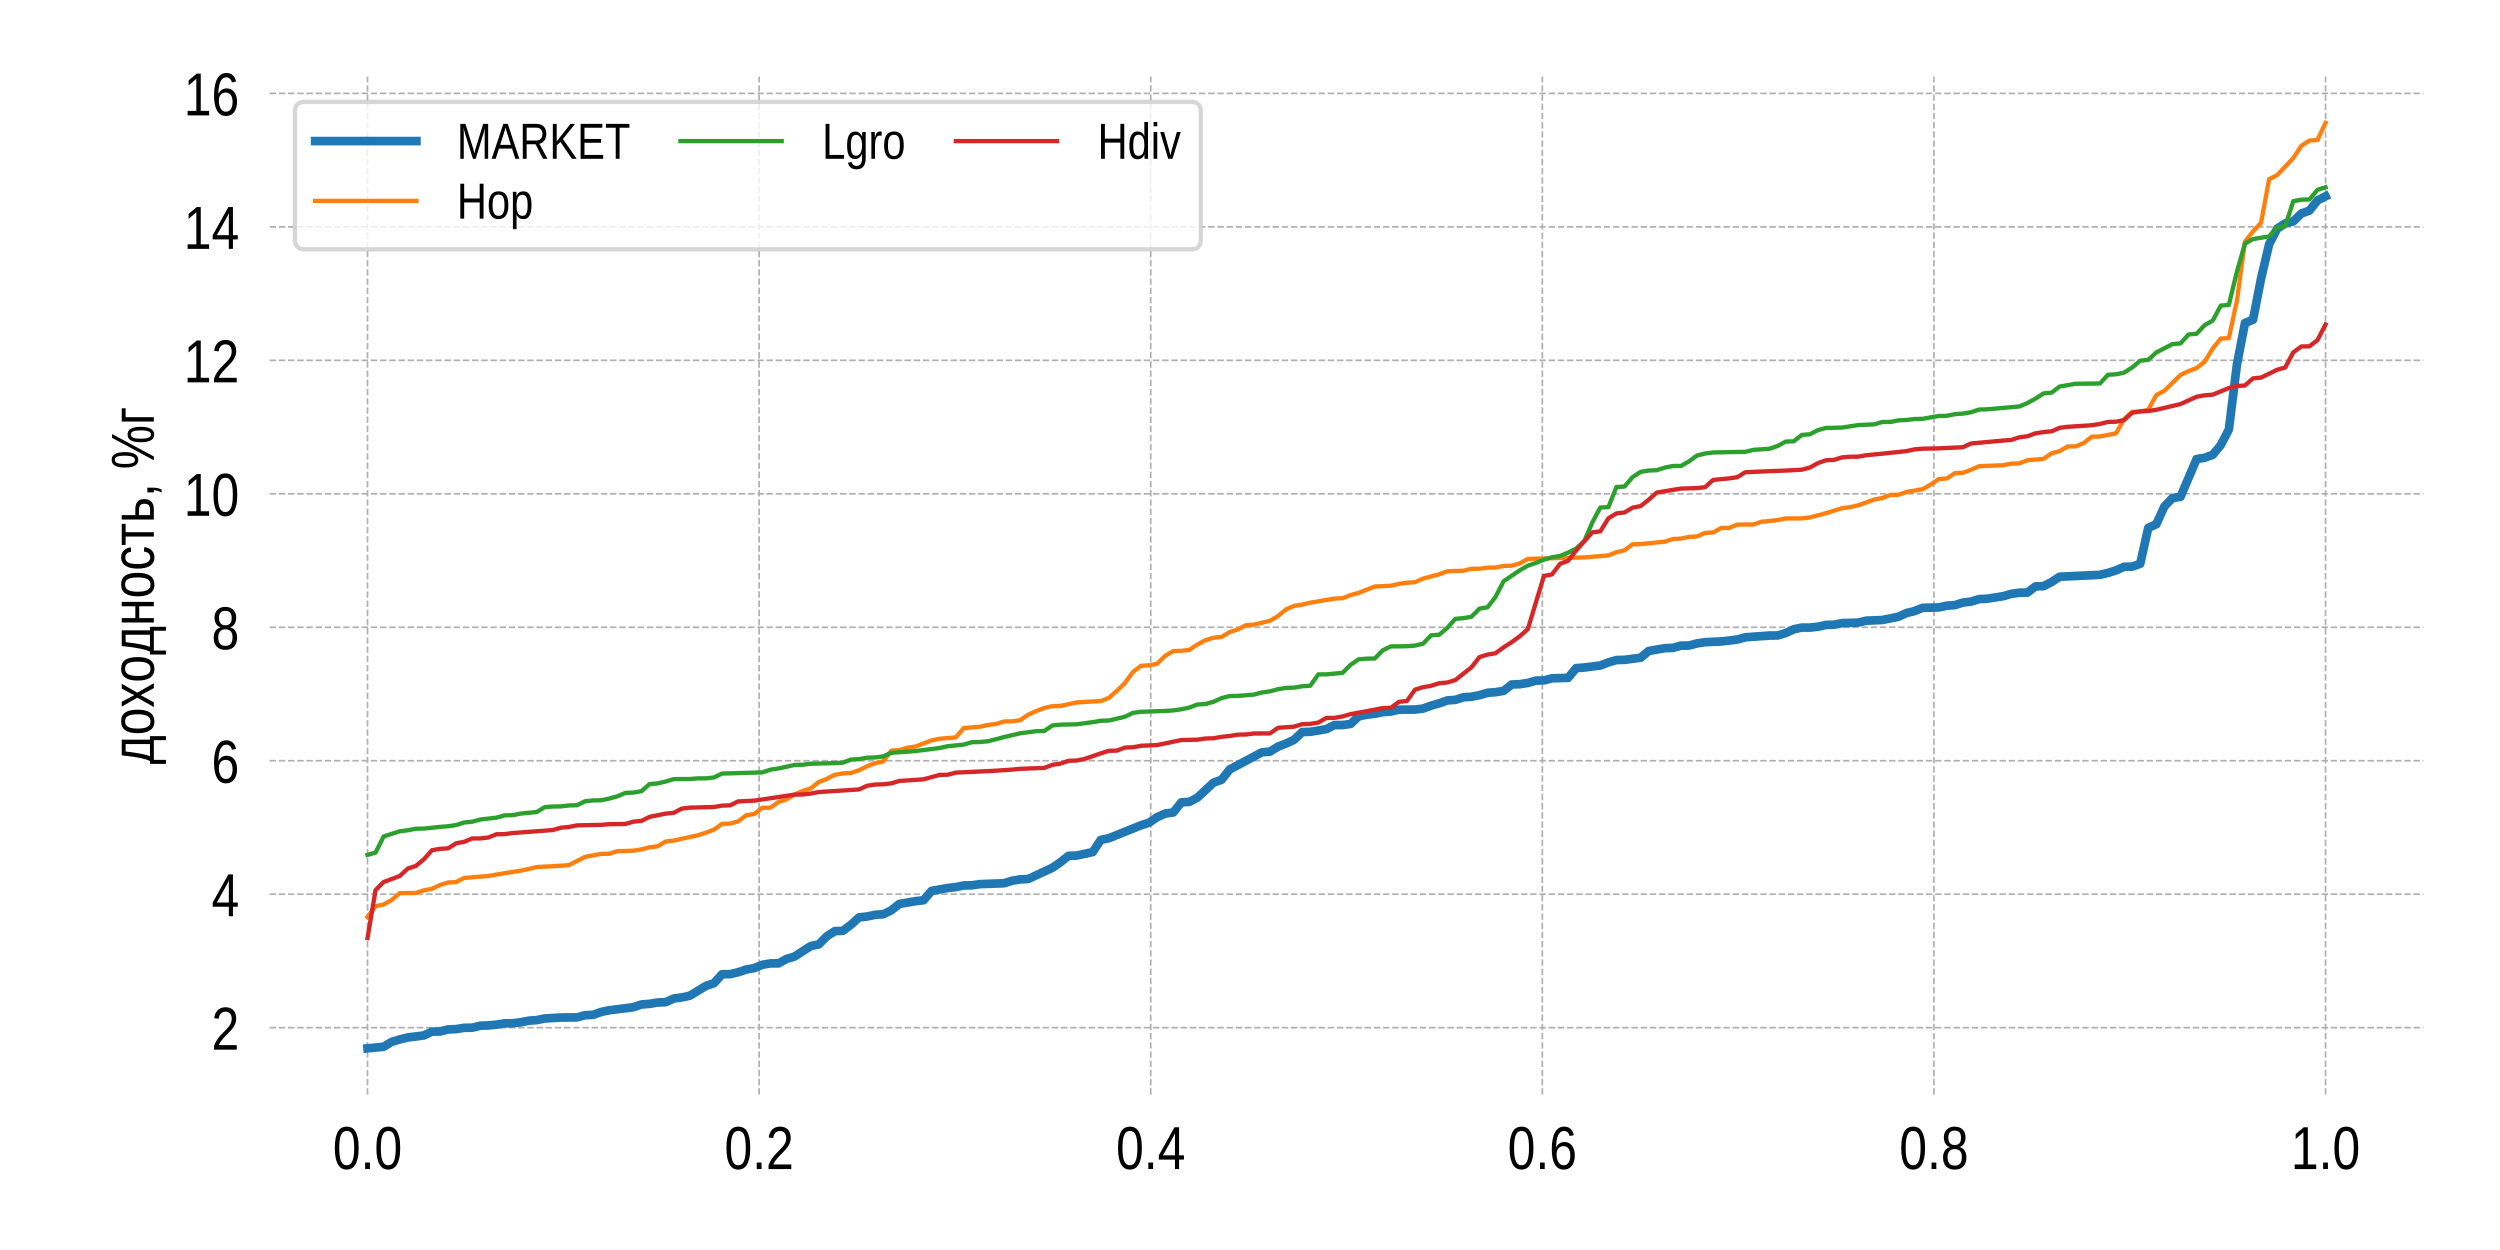 <?xml version="1.0" encoding="utf-8" standalone="no"?>
<!DOCTYPE svg PUBLIC "-//W3C//DTD SVG 1.1//EN"
  "http://www.w3.org/Graphics/SVG/1.1/DTD/svg11.dtd">
<!-- Created with matplotlib (https://matplotlib.org/) -->
<svg height="288pt" version="1.1" viewBox="0 0 576 288" width="576pt" xmlns="http://www.w3.org/2000/svg" xmlns:xlink="http://www.w3.org/1999/xlink">
 <defs>
  <style type="text/css">
*{stroke-linecap:butt;stroke-linejoin:round;}
  </style>
 </defs>
 <g id="figure_1">
  <g id="patch_1">
   <path d="M 0 288 
L 576 288 
L 576 0 
L 0 0 
z
" style="fill:#ffffff;"/>
  </g>
  <g id="axes_1">
   <g id="patch_2">
    <path d="M 62.12 252.2 
L 558.36 252.2 
L 558.36 17.64 
L 62.12 17.64 
z
" style="fill:#ffffff;"/>
   </g>
   <g id="matplotlib.axis_1">
    <g id="xtick_1">
     <g id="line2d_1">
      <path clip-path="url(#p52efaed9e4)" d="M 84.676 252.2 
L 84.676 17.64 
" style="fill:none;stroke:#b0b0b0;stroke-dasharray:1.48,0.64;stroke-dashoffset:0;stroke-width:0.4;"/>
     </g>
     <g id="text_1">
      <!-- 0.0 -->
      <defs>
       <path d="M 42.391 34.422 
Q 42.391 24.516 40.844 17.75 
Q 39.312 10.984 36.641 6.812 
Q 33.984 2.641 30.391 0.828 
Q 26.812 -0.984 22.703 -0.984 
Q 18.609 -0.984 15.031 0.828 
Q 11.469 2.641 8.828 6.781 
Q 6.203 10.938 4.703 17.703 
Q 3.219 24.469 3.219 34.422 
Q 3.219 44.828 4.703 51.641 
Q 6.203 58.453 8.828 62.5 
Q 11.469 66.547 15.078 68.188 
Q 18.703 69.828 22.953 69.828 
Q 27 69.828 30.531 68.188 
Q 34.078 66.547 36.719 62.5 
Q 39.359 58.453 40.875 51.641 
Q 42.391 44.828 42.391 34.422 
z
M 35.062 34.422 
Q 35.062 42.625 34.281 48.062 
Q 33.5 53.516 31.938 56.766 
Q 30.375 60.016 28.094 61.359 
Q 25.828 62.703 22.953 62.703 
Q 19.922 62.703 17.578 61.328 
Q 15.234 59.969 13.672 56.719 
Q 12.109 53.469 11.297 48.016 
Q 10.5 42.578 10.5 34.422 
Q 10.5 26.516 11.297 21.094 
Q 12.109 15.672 13.688 12.375 
Q 15.281 9.078 17.578 7.641 
Q 19.875 6.203 22.797 6.203 
Q 25.641 6.203 27.906 7.641 
Q 30.172 9.078 31.75 12.375 
Q 33.344 15.672 34.203 21.094 
Q 35.062 26.516 35.062 34.422 
z
" id="LiberationSansNarrow-48"/>
       <path d="M 7.469 0 
L 7.469 10.688 
L 15.328 10.688 
L 15.328 0 
z
" id="LiberationSansNarrow-46"/>
      </defs>
      <g transform="translate(76.695 269.346)scale(0.14 -0.14)">
       <use xlink:href="#LiberationSansNarrow-48"/>
       <use x="45.605" xlink:href="#LiberationSansNarrow-46"/>
       <use x="68.408" xlink:href="#LiberationSansNarrow-48"/>
      </g>
     </g>
    </g>
    <g id="xtick_2">
     <g id="line2d_2">
      <path clip-path="url(#p52efaed9e4)" d="M 174.902 252.2 
L 174.902 17.64 
" style="fill:none;stroke:#b0b0b0;stroke-dasharray:1.48,0.64;stroke-dashoffset:0;stroke-width:0.4;"/>
     </g>
     <g id="text_2">
      <!-- 0.2 -->
      <defs>
       <path d="M 4.109 0 
L 4.109 6.203 
Q 6.156 11.922 9.109 16.281 
Q 12.062 20.656 15.312 24.188 
Q 18.562 27.734 21.734 30.766 
Q 24.906 33.797 27.469 36.812 
Q 30.031 39.844 31.609 43.156 
Q 33.203 46.484 33.203 50.688 
Q 33.203 53.609 32.469 55.828 
Q 31.734 58.062 30.391 59.562 
Q 29.047 61.078 27.141 61.828 
Q 25.25 62.594 22.906 62.594 
Q 20.75 62.594 18.844 61.859 
Q 16.938 61.141 15.453 59.672 
Q 13.969 58.203 13.031 56.031 
Q 12.109 53.859 11.812 50.984 
L 4.438 51.812 
Q 4.781 55.516 6.125 58.781 
Q 7.469 62.062 9.781 64.531 
Q 12.109 67 15.359 68.406 
Q 18.609 69.828 22.906 69.828 
Q 27.094 69.828 30.391 68.609 
Q 33.688 67.391 35.938 64.984 
Q 38.188 62.594 39.406 59.078 
Q 40.625 55.562 40.625 50.984 
Q 40.625 47.516 39.594 44.391 
Q 38.578 41.266 36.859 38.422 
Q 35.156 35.594 32.906 32.953 
Q 30.672 30.328 28.219 27.828 
L 23.297 22.859 
Q 20.797 20.359 18.625 17.859 
Q 16.453 15.375 14.734 12.812 
Q 13.031 10.25 12.062 7.469 
L 41.5 7.469 
L 41.5 0 
z
" id="LiberationSansNarrow-50"/>
      </defs>
      <g transform="translate(166.921 269.346)scale(0.14 -0.14)">
       <use xlink:href="#LiberationSansNarrow-48"/>
       <use x="45.605" xlink:href="#LiberationSansNarrow-46"/>
       <use x="68.408" xlink:href="#LiberationSansNarrow-50"/>
      </g>
     </g>
    </g>
    <g id="xtick_3">
     <g id="line2d_3">
      <path clip-path="url(#p52efaed9e4)" d="M 265.127 252.2 
L 265.127 17.64 
" style="fill:none;stroke:#b0b0b0;stroke-dasharray:1.48,0.64;stroke-dashoffset:0;stroke-width:0.4;"/>
     </g>
     <g id="text_3">
      <!-- 0.4 -->
      <defs>
       <path d="M 35.25 15.578 
L 35.25 0 
L 28.469 0 
L 28.469 15.578 
L 1.906 15.578 
L 1.906 22.406 
L 27.688 68.797 
L 35.25 68.797 
L 35.25 22.516 
L 43.219 22.516 
L 43.219 15.578 
z
M 28.469 58.891 
Q 28.375 58.641 28.031 57.906 
L 27.344 56.344 
L 26.562 54.594 
Q 26.125 53.656 25.781 53.078 
L 11.328 27.094 
Q 11.141 26.703 10.75 26.078 
L 9.969 24.812 
L 9.188 23.484 
Q 8.797 22.859 8.547 22.516 
L 28.469 22.516 
z
" id="LiberationSansNarrow-52"/>
      </defs>
      <g transform="translate(257.146 269.346)scale(0.14 -0.14)">
       <use xlink:href="#LiberationSansNarrow-48"/>
       <use x="45.605" xlink:href="#LiberationSansNarrow-46"/>
       <use x="68.408" xlink:href="#LiberationSansNarrow-52"/>
      </g>
     </g>
    </g>
    <g id="xtick_4">
     <g id="line2d_4">
      <path clip-path="url(#p52efaed9e4)" d="M 355.353 252.2 
L 355.353 17.64 
" style="fill:none;stroke:#b0b0b0;stroke-dasharray:1.48,0.64;stroke-dashoffset:0;stroke-width:0.4;"/>
     </g>
     <g id="text_4">
      <!-- 0.6 -->
      <defs>
       <path d="M 42 22.516 
Q 42 17.328 40.828 13 
Q 39.656 8.688 37.359 5.578 
Q 35.062 2.484 31.641 0.75 
Q 28.219 -0.984 23.781 -0.984 
Q 18.844 -0.984 15.156 1.312 
Q 11.469 3.609 9.031 7.922 
Q 6.594 12.25 5.375 18.531 
Q 4.156 24.812 4.156 32.812 
Q 4.156 42 5.547 48.922 
Q 6.938 55.859 9.516 60.5 
Q 12.109 65.141 15.859 67.484 
Q 19.625 69.828 24.359 69.828 
Q 27.25 69.828 29.766 69.094 
Q 32.281 68.359 34.328 66.719 
Q 36.375 65.094 37.938 62.406 
Q 39.5 59.719 40.438 55.812 
L 33.547 54.297 
Q 32.422 58.734 29.953 60.719 
Q 27.484 62.703 24.266 62.703 
Q 21.297 62.703 18.891 60.984 
Q 16.5 59.281 14.812 55.875 
Q 13.141 52.484 12.234 47.359 
Q 11.328 42.234 11.328 35.406 
Q 13.281 39.844 16.844 42.156 
Q 20.406 44.484 25.047 44.484 
Q 28.906 44.484 32 42.969 
Q 35.109 41.453 37.328 38.594 
Q 39.547 35.75 40.766 31.672 
Q 42 27.594 42 22.516 
z
M 34.672 22.125 
Q 34.672 25.688 33.953 28.562 
Q 33.25 31.453 31.812 33.469 
Q 30.375 35.5 28.25 36.594 
Q 26.125 37.703 23.297 37.703 
Q 21.344 37.703 19.328 36.984 
Q 17.328 36.281 15.719 34.688 
Q 14.109 33.109 13.078 30.516 
Q 12.062 27.938 12.062 24.219 
Q 12.062 20.406 12.859 17.109 
Q 13.672 13.812 15.156 11.375 
Q 16.656 8.938 18.781 7.516 
Q 20.906 6.109 23.531 6.109 
Q 26.125 6.109 28.203 7.203 
Q 30.281 8.297 31.719 10.375 
Q 33.156 12.453 33.906 15.422 
Q 34.672 18.406 34.672 22.125 
z
" id="LiberationSansNarrow-54"/>
      </defs>
      <g transform="translate(347.372 269.346)scale(0.14 -0.14)">
       <use xlink:href="#LiberationSansNarrow-48"/>
       <use x="45.605" xlink:href="#LiberationSansNarrow-46"/>
       <use x="68.408" xlink:href="#LiberationSansNarrow-54"/>
      </g>
     </g>
    </g>
    <g id="xtick_5">
     <g id="line2d_5">
      <path clip-path="url(#p52efaed9e4)" d="M 445.578 252.2 
L 445.578 17.64 
" style="fill:none;stroke:#b0b0b0;stroke-dasharray:1.48,0.64;stroke-dashoffset:0;stroke-width:0.4;"/>
     </g>
     <g id="text_5">
      <!-- 0.8 -->
      <defs>
       <path d="M 42.047 19.188 
Q 42.047 14.797 40.891 11.109 
Q 39.75 7.422 37.406 4.734 
Q 35.062 2.047 31.422 0.531 
Q 27.781 -0.984 22.797 -0.984 
Q 17.828 -0.984 14.203 0.531 
Q 10.594 2.047 8.219 4.703 
Q 5.859 7.375 4.703 11.062 
Q 3.562 14.75 3.562 19.094 
Q 3.562 22.859 4.516 25.781 
Q 5.469 28.719 7.031 30.828 
Q 8.594 32.953 10.609 34.25 
Q 12.641 35.547 14.797 35.984 
L 14.797 36.188 
Q 12.453 36.859 10.594 38.375 
Q 8.734 39.891 7.469 42.016 
Q 6.203 44.141 5.547 46.719 
Q 4.891 49.312 4.891 52.203 
Q 4.891 55.812 6.031 59 
Q 7.172 62.203 9.422 64.625 
Q 11.672 67.047 14.984 68.438 
Q 18.312 69.828 22.656 69.828 
Q 27.25 69.828 30.641 68.406 
Q 34.031 67 36.25 64.578 
Q 38.484 62.156 39.547 58.938 
Q 40.625 55.719 40.625 52.094 
Q 40.625 49.266 39.969 46.672 
Q 39.312 44.094 38.062 41.969 
Q 36.812 39.844 34.938 38.344 
Q 33.062 36.859 30.609 36.281 
L 30.609 36.078 
Q 33.062 35.594 35.156 34.297 
Q 37.25 33.016 38.766 30.891 
Q 40.281 28.766 41.156 25.828 
Q 42.047 22.906 42.047 19.188 
z
M 33.156 51.609 
Q 33.156 54.203 32.609 56.344 
Q 32.078 58.5 30.828 60.031 
Q 29.594 61.578 27.594 62.422 
Q 25.594 63.281 22.656 63.281 
Q 19.828 63.281 17.875 62.422 
Q 15.922 61.578 14.641 60.031 
Q 13.375 58.5 12.812 56.344 
Q 12.25 54.203 12.25 51.609 
Q 12.25 49.562 12.688 47.406 
Q 13.141 45.266 14.312 43.5 
Q 15.484 41.75 17.5 40.625 
Q 19.531 39.5 22.75 39.5 
Q 26.172 39.5 28.219 40.625 
Q 30.281 41.75 31.375 43.5 
Q 32.469 45.266 32.812 47.406 
Q 33.156 49.562 33.156 51.609 
z
M 34.578 20.016 
Q 34.578 22.516 34.016 24.828 
Q 33.453 27.156 32.078 28.938 
Q 30.719 30.719 28.422 31.812 
Q 26.125 32.906 22.656 32.906 
Q 19.484 32.906 17.266 31.812 
Q 15.047 30.719 13.672 28.906 
Q 12.312 27.094 11.672 24.719 
Q 11.031 22.359 11.031 19.828 
Q 11.031 16.656 11.672 14.031 
Q 12.312 11.422 13.703 9.547 
Q 15.094 7.672 17.375 6.641 
Q 19.672 5.609 22.906 5.609 
Q 26.172 5.609 28.422 6.641 
Q 30.672 7.672 32.031 9.547 
Q 33.406 11.422 33.984 14.078 
Q 34.578 16.75 34.578 20.016 
z
" id="LiberationSansNarrow-56"/>
      </defs>
      <g transform="translate(437.597 269.346)scale(0.14 -0.14)">
       <use xlink:href="#LiberationSansNarrow-48"/>
       <use x="45.605" xlink:href="#LiberationSansNarrow-46"/>
       <use x="68.408" xlink:href="#LiberationSansNarrow-56"/>
      </g>
     </g>
    </g>
    <g id="xtick_6">
     <g id="line2d_6">
      <path clip-path="url(#p52efaed9e4)" d="M 535.804 252.2 
L 535.804 17.64 
" style="fill:none;stroke:#b0b0b0;stroke-dasharray:1.48,0.64;stroke-dashoffset:0;stroke-width:0.4;"/>
     </g>
     <g id="text_6">
      <!-- 1.0 -->
      <defs>
       <path d="M 6.25 0 
L 6.25 7.469 
L 20.609 7.469 
L 20.609 60.406 
L 7.906 49.312 
L 7.906 57.625 
L 21.234 68.797 
L 27.875 68.797 
L 27.875 7.469 
L 41.609 7.469 
L 41.609 0 
z
" id="LiberationSansNarrow-49"/>
      </defs>
      <g transform="translate(527.823 269.346)scale(0.14 -0.14)">
       <use xlink:href="#LiberationSansNarrow-49"/>
       <use x="45.605" xlink:href="#LiberationSansNarrow-46"/>
       <use x="68.408" xlink:href="#LiberationSansNarrow-48"/>
      </g>
     </g>
    </g>
   </g>
   <g id="matplotlib.axis_2">
    <g id="ytick_1">
     <g id="line2d_7">
      <path clip-path="url(#p52efaed9e4)" d="M 62.12 236.774 
L 558.36 236.774 
" style="fill:none;stroke:#b0b0b0;stroke-dasharray:1.48,0.64;stroke-dashoffset:0;stroke-width:0.4;"/>
     </g>
     <g id="text_7">
      <!-- 2 -->
      <g transform="translate(48.735 241.847)scale(0.14 -0.14)">
       <use xlink:href="#LiberationSansNarrow-50"/>
      </g>
     </g>
    </g>
    <g id="ytick_2">
     <g id="line2d_8">
      <path clip-path="url(#p52efaed9e4)" d="M 62.12 206.024 
L 558.36 206.024 
" style="fill:none;stroke:#b0b0b0;stroke-dasharray:1.48,0.64;stroke-dashoffset:0;stroke-width:0.4;"/>
     </g>
     <g id="text_8">
      <!-- 4 -->
      <g transform="translate(48.735 211.096)scale(0.14 -0.14)">
       <use xlink:href="#LiberationSansNarrow-52"/>
      </g>
     </g>
    </g>
    <g id="ytick_3">
     <g id="line2d_9">
      <path clip-path="url(#p52efaed9e4)" d="M 62.12 175.273 
L 558.36 175.273 
" style="fill:none;stroke:#b0b0b0;stroke-dasharray:1.48,0.64;stroke-dashoffset:0;stroke-width:0.4;"/>
     </g>
     <g id="text_9">
      <!-- 6 -->
      <g transform="translate(48.735 180.346)scale(0.14 -0.14)">
       <use xlink:href="#LiberationSansNarrow-54"/>
      </g>
     </g>
    </g>
    <g id="ytick_4">
     <g id="line2d_10">
      <path clip-path="url(#p52efaed9e4)" d="M 62.12 144.523 
L 558.36 144.523 
" style="fill:none;stroke:#b0b0b0;stroke-dasharray:1.48,0.64;stroke-dashoffset:0;stroke-width:0.4;"/>
     </g>
     <g id="text_10">
      <!-- 8 -->
      <g transform="translate(48.735 149.596)scale(0.14 -0.14)">
       <use xlink:href="#LiberationSansNarrow-56"/>
      </g>
     </g>
    </g>
    <g id="ytick_5">
     <g id="line2d_11">
      <path clip-path="url(#p52efaed9e4)" d="M 62.12 113.772 
L 558.36 113.772 
" style="fill:none;stroke:#b0b0b0;stroke-dasharray:1.48,0.64;stroke-dashoffset:0;stroke-width:0.4;"/>
     </g>
     <g id="text_11">
      <!-- 10 -->
      <g transform="translate(42.349 118.845)scale(0.14 -0.14)">
       <use xlink:href="#LiberationSansNarrow-49"/>
       <use x="45.605" xlink:href="#LiberationSansNarrow-48"/>
      </g>
     </g>
    </g>
    <g id="ytick_6">
     <g id="line2d_12">
      <path clip-path="url(#p52efaed9e4)" d="M 62.12 83.022 
L 558.36 83.022 
" style="fill:none;stroke:#b0b0b0;stroke-dasharray:1.48,0.64;stroke-dashoffset:0;stroke-width:0.4;"/>
     </g>
     <g id="text_12">
      <!-- 12 -->
      <g transform="translate(42.349 88.095)scale(0.14 -0.14)">
       <use xlink:href="#LiberationSansNarrow-49"/>
       <use x="45.605" xlink:href="#LiberationSansNarrow-50"/>
      </g>
     </g>
    </g>
    <g id="ytick_7">
     <g id="line2d_13">
      <path clip-path="url(#p52efaed9e4)" d="M 62.12 52.272 
L 558.36 52.272 
" style="fill:none;stroke:#b0b0b0;stroke-dasharray:1.48,0.64;stroke-dashoffset:0;stroke-width:0.4;"/>
     </g>
     <g id="text_13">
      <!-- 14 -->
      <g transform="translate(42.349 57.344)scale(0.14 -0.14)">
       <use xlink:href="#LiberationSansNarrow-49"/>
       <use x="45.605" xlink:href="#LiberationSansNarrow-52"/>
      </g>
     </g>
    </g>
    <g id="ytick_8">
     <g id="line2d_14">
      <path clip-path="url(#p52efaed9e4)" d="M 62.12 21.521 
L 558.36 21.521 
" style="fill:none;stroke:#b0b0b0;stroke-dasharray:1.48,0.64;stroke-dashoffset:0;stroke-width:0.4;"/>
     </g>
     <g id="text_14">
      <!-- 16 -->
      <g transform="translate(42.349 26.594)scale(0.14 -0.14)">
       <use xlink:href="#LiberationSansNarrow-49"/>
       <use x="45.605" xlink:href="#LiberationSansNarrow-54"/>
      </g>
     </g>
    </g>
    <g id="text_15">
     <!-- доходность, %г -->
     <defs>
      <path d="M 33.344 46.438 
L 21.141 46.438 
Q 20.172 37.797 19.188 31.375 
Q 18.219 24.953 17.234 20.219 
Q 16.266 15.484 15.312 12.156 
Q 14.359 8.844 13.484 6.391 
L 33.344 6.391 
z
M 46.391 -19.922 
L 39.891 -19.922 
L 39.891 0 
L 7.328 0 
L 7.328 -19.922 
L 0.781 -19.922 
L 0.781 6.391 
L 5.562 6.391 
Q 6.781 8.844 7.922 12.328 
Q 9.078 15.828 10.219 21.188 
Q 11.375 26.562 12.516 34.25 
Q 13.672 41.938 14.797 52.828 
L 40.578 52.828 
L 40.578 6.391 
L 46.391 6.391 
z
" id="LiberationSansNarrow-1076"/>
      <path d="M 42.141 26.469 
Q 42.141 12.594 37.125 5.797 
Q 32.125 -0.984 22.609 -0.984 
Q 18.062 -0.984 14.516 0.672 
Q 10.984 2.344 8.516 5.766 
Q 6.062 9.188 4.766 14.328 
Q 3.469 19.484 3.469 26.469 
Q 3.469 53.812 22.859 53.812 
Q 27.875 53.812 31.562 52.094 
Q 35.25 50.391 37.594 46.969 
Q 39.938 43.562 41.031 38.422 
Q 42.141 33.297 42.141 26.469 
z
M 34.578 26.469 
Q 34.578 32.625 33.812 36.625 
Q 33.062 40.625 31.547 43.016 
Q 30.031 45.406 27.859 46.359 
Q 25.688 47.312 23 47.312 
Q 20.219 47.312 17.984 46.312 
Q 15.766 45.312 14.203 42.891 
Q 12.641 40.484 11.828 36.469 
Q 11.031 32.469 11.031 26.469 
Q 11.031 20.312 11.906 16.281 
Q 12.797 12.25 14.328 9.859 
Q 15.875 7.469 17.969 6.484 
Q 20.062 5.516 22.562 5.516 
Q 25.344 5.516 27.562 6.469 
Q 29.781 7.422 31.344 9.812 
Q 32.906 12.203 33.734 16.25 
Q 34.578 20.312 34.578 26.469 
z
" id="LiberationSansNarrow-1086"/>
      <path d="M 32.078 0 
L 20.406 21.688 
L 8.688 0 
L 0.922 0 
L 16.359 27.156 
L 1.656 52.828 
L 9.625 52.828 
L 20.406 32.281 
L 31.156 52.828 
L 39.203 52.828 
L 24.516 27.25 
L 40.141 0 
z
" id="LiberationSansNarrow-1093"/>
      <path d="M 12.891 52.828 
L 12.891 30.469 
L 32.375 30.469 
L 32.375 52.828 
L 39.594 52.828 
L 39.594 0 
L 32.375 0 
L 32.375 24.078 
L 12.891 24.078 
L 12.891 0 
L 5.672 0 
L 5.672 52.828 
z
" id="LiberationSansNarrow-1085"/>
      <path d="M 11.031 26.656 
Q 11.031 22.125 11.562 18.312 
Q 12.109 14.5 13.375 11.734 
Q 14.656 8.984 16.75 7.469 
Q 18.844 5.953 21.969 5.953 
Q 25.828 5.953 28.391 8.484 
Q 30.953 11.031 31.547 16.312 
L 38.875 15.719 
Q 38.531 12.453 37.297 9.422 
Q 36.078 6.391 34.031 4.094 
Q 31.984 1.812 29 0.406 
Q 26.031 -0.984 22.172 -0.984 
Q 17.094 -0.984 13.5 1.109 
Q 9.906 3.219 7.688 6.906 
Q 5.469 10.594 4.469 15.594 
Q 3.469 20.609 3.469 26.469 
Q 3.469 31.781 4.203 35.859 
Q 4.938 39.938 6.219 42.984 
Q 7.516 46.047 9.266 48.125 
Q 11.031 50.203 13.109 51.438 
Q 15.188 52.688 17.453 53.25 
Q 19.734 53.812 22.078 53.812 
Q 25.734 53.812 28.562 52.594 
Q 31.391 51.375 33.469 49.25 
Q 35.547 47.125 36.812 44.234 
Q 38.094 41.359 38.625 38.031 
L 31.203 37.359 
Q 30.672 41.75 28.375 44.328 
Q 26.078 46.922 21.875 46.922 
Q 18.797 46.922 16.719 45.672 
Q 14.656 44.438 13.375 41.922 
Q 12.109 39.406 11.562 35.594 
Q 11.031 31.781 11.031 26.656 
z
" id="LiberationSansNarrow-1089"/>
      <path d="M 1.422 52.828 
L 36.141 52.828 
L 36.141 46.438 
L 22.359 46.438 
L 22.359 0 
L 15.188 0 
L 15.188 46.438 
L 1.422 46.438 
z
" id="LiberationSansNarrow-1090"/>
      <path d="M 22.75 30.469 
Q 30.953 30.469 35.156 26.875 
Q 39.359 23.297 39.359 15.531 
Q 39.359 11.922 38.297 9.031 
Q 37.25 6.156 35.172 4.156 
Q 33.109 2.156 30 1.078 
Q 26.906 0 22.797 0 
L 5.672 0 
L 5.672 52.828 
L 12.891 52.828 
L 12.891 30.469 
z
M 12.891 6.203 
L 21.688 6.203 
Q 24.469 6.203 26.391 6.812 
Q 28.328 7.422 29.5 8.609 
Q 30.672 9.812 31.172 11.547 
Q 31.688 13.281 31.688 15.531 
Q 31.688 20.125 29.359 22.234 
Q 27.047 24.359 21.734 24.359 
L 12.891 24.359 
z
" id="LiberationSansNarrow-1100"/>
      <path d="M 15.438 10.688 
L 15.438 2.484 
Q 15.438 -0.094 15.266 -2.219 
Q 15.094 -4.344 14.672 -6.172 
Q 14.266 -8.016 13.672 -9.625 
Q 13.094 -11.234 12.312 -12.797 
L 7.375 -12.797 
Q 9.188 -9.625 10.156 -6.391 
Q 11.141 -3.172 11.141 0 
L 7.625 0 
L 7.625 10.688 
z
" id="LiberationSansNarrow-44"/>
      <path id="LiberationSansNarrow-32"/>
      <path d="M 69.969 21.188 
Q 69.969 15.094 68.938 10.906 
Q 67.922 6.734 66.188 4.172 
Q 64.453 1.609 62.125 0.5 
Q 59.812 -0.594 57.172 -0.594 
Q 54.547 -0.594 52.219 0.5 
Q 49.906 1.609 48.219 4.141 
Q 46.531 6.688 45.547 10.859 
Q 44.578 15.047 44.578 21.188 
Q 44.578 27.688 45.531 31.938 
Q 46.484 36.188 48.188 38.703 
Q 49.906 41.219 52.25 42.219 
Q 54.594 43.219 57.328 43.219 
Q 59.969 43.219 62.25 42.219 
Q 64.547 41.219 66.25 38.703 
Q 67.969 36.188 68.969 31.938 
Q 69.969 27.688 69.969 21.188 
z
M 21.094 0 
L 14.891 0 
L 51.812 68.797 
L 58.109 68.797 
z
M 15.766 69.391 
Q 18.312 69.391 20.609 68.391 
Q 22.906 67.391 24.609 64.891 
Q 26.312 62.406 27.312 58.203 
Q 28.328 54 28.328 47.609 
Q 28.328 41.453 27.312 37.25 
Q 26.312 33.062 24.609 30.438 
Q 22.906 27.828 20.578 26.703 
Q 18.266 25.594 15.625 25.594 
Q 12.938 25.594 10.609 26.703 
Q 8.297 27.828 6.594 30.422 
Q 4.891 33.016 3.906 37.203 
Q 2.938 41.406 2.938 47.609 
Q 2.938 54 3.906 58.203 
Q 4.891 62.406 6.609 64.891 
Q 8.344 67.391 10.688 68.391 
Q 13.031 69.391 15.766 69.391 
z
M 64.062 21.188 
Q 64.062 26.031 63.625 29.219 
Q 63.188 32.422 62.328 34.328 
Q 61.469 36.234 60.203 37.016 
Q 58.938 37.797 57.328 37.797 
Q 55.672 37.797 54.375 36.984 
Q 53.078 36.188 52.188 34.281 
Q 51.312 32.375 50.875 29.172 
Q 50.438 25.984 50.438 21.188 
Q 50.438 16.547 50.906 13.422 
Q 51.375 10.297 52.219 8.375 
Q 53.078 6.453 54.344 5.609 
Q 55.609 4.781 57.234 4.781 
Q 58.797 4.781 60.062 5.609 
Q 61.328 6.453 62.203 8.375 
Q 63.094 10.297 63.578 13.422 
Q 64.062 16.547 64.062 21.188 
z
M 22.406 47.609 
Q 22.406 52.391 21.969 55.562 
Q 21.531 58.734 20.703 60.641 
Q 19.875 62.547 18.625 63.328 
Q 17.391 64.109 15.766 64.109 
Q 14.062 64.109 12.734 63.297 
Q 11.422 62.5 10.547 60.594 
Q 9.672 58.688 9.234 55.516 
Q 8.797 52.344 8.797 47.609 
Q 8.797 42.969 9.25 39.797 
Q 9.719 36.625 10.562 34.688 
Q 11.422 32.766 12.719 31.938 
Q 14.016 31.109 15.672 31.109 
Q 17.188 31.109 18.422 31.938 
Q 19.672 32.766 20.547 34.688 
Q 21.438 36.625 21.922 39.797 
Q 22.406 42.969 22.406 47.609 
z
" id="LiberationSansNarrow-37"/>
      <path d="M 27.547 52.828 
L 27.547 46.438 
L 12.891 46.438 
L 12.891 0 
L 5.719 0 
L 5.719 52.828 
z
" id="LiberationSansNarrow-1075"/>
     </defs>
     <g transform="translate(35.444 176.105)rotate(-90)scale(0.14 -0.14)">
      <use xlink:href="#LiberationSansNarrow-1076"/>
      <use x="47.803" xlink:href="#LiberationSansNarrow-1086"/>
      <use x="93.393" xlink:href="#LiberationSansNarrow-1093"/>
      <use x="134.393" xlink:href="#LiberationSansNarrow-1086"/>
      <use x="179.967" xlink:href="#LiberationSansNarrow-1076"/>
      <use x="227.77" xlink:href="#LiberationSansNarrow-1085"/>
      <use x="273.033" xlink:href="#LiberationSansNarrow-1086"/>
      <use x="318.639" xlink:href="#LiberationSansNarrow-1089"/>
      <use x="359.654" xlink:href="#LiberationSansNarrow-1090"/>
      <use x="397.203" xlink:href="#LiberationSansNarrow-1100"/>
      <use x="439.928" xlink:href="#LiberationSansNarrow-44"/>
      <use x="462.73" xlink:href="#LiberationSansNarrow-32"/>
      <use x="485.533" xlink:href="#LiberationSansNarrow-37"/>
      <use x="558.434" xlink:href="#LiberationSansNarrow-1075"/>
     </g>
    </g>
   </g>
   <g id="line2d_15">
    <path clip-path="url(#p52efaed9e4)" d="M 84.676 241.538 
L 88.389 241.171 
L 90.246 240.054 
L 92.102 239.485 
L 93.959 239.033 
L 97.672 238.565 
L 99.528 237.678 
L 101.385 237.662 
L 103.241 237.18 
L 105.098 237.105 
L 106.954 236.806 
L 108.811 236.781 
L 110.667 236.319 
L 112.524 236.26 
L 114.38 236.081 
L 116.237 235.779 
L 118.093 235.767 
L 119.95 235.542 
L 121.806 235.172 
L 123.663 235.032 
L 125.519 234.66 
L 129.232 234.441 
L 132.945 234.402 
L 134.802 233.9 
L 136.658 233.816 
L 138.515 233.152 
L 140.371 232.768 
L 145.941 232.064 
L 147.797 231.429 
L 149.654 231.289 
L 151.51 230.978 
L 153.367 230.901 
L 155.223 230.06 
L 157.08 229.812 
L 158.936 229.407 
L 162.649 227.154 
L 164.505 226.531 
L 166.362 224.466 
L 168.218 224.442 
L 170.075 224.007 
L 171.931 223.374 
L 173.788 223.055 
L 175.644 222.289 
L 177.501 221.969 
L 179.357 221.957 
L 181.214 220.946 
L 183.07 220.378 
L 186.783 217.972 
L 188.64 217.597 
L 190.496 215.718 
L 192.353 214.541 
L 194.209 214.455 
L 196.066 213.055 
L 197.922 211.37 
L 199.779 211.161 
L 201.635 210.769 
L 203.492 210.645 
L 205.348 209.746 
L 207.205 208.27 
L 210.918 207.628 
L 212.774 207.418 
L 214.631 205.266 
L 218.344 204.602 
L 220.2 204.385 
L 222.057 204.012 
L 223.913 203.982 
L 225.77 203.7 
L 231.339 203.504 
L 233.196 202.919 
L 235.052 202.609 
L 236.909 202.523 
L 242.478 199.923 
L 244.335 198.653 
L 246.191 197.183 
L 248.048 197.12 
L 251.761 196.322 
L 253.617 193.51 
L 255.474 193.132 
L 262.899 190.136 
L 264.756 189.546 
L 266.612 188.264 
L 268.469 187.442 
L 270.325 187.189 
L 272.182 184.865 
L 274.038 184.742 
L 275.895 183.767 
L 279.608 180.31 
L 281.464 179.645 
L 283.321 177.275 
L 290.747 173.327 
L 292.603 173.164 
L 294.46 172.009 
L 296.316 171.309 
L 298.173 170.438 
L 300.029 168.657 
L 301.886 168.602 
L 305.599 167.992 
L 307.455 167.048 
L 309.312 167.047 
L 311.168 166.801 
L 313.025 165.056 
L 314.881 164.668 
L 316.738 164.455 
L 318.594 164.071 
L 320.451 163.945 
L 322.307 163.51 
L 326.02 163.478 
L 327.877 163.255 
L 329.733 162.581 
L 331.59 162.051 
L 333.446 161.38 
L 335.303 161.247 
L 337.159 160.659 
L 339.016 160.537 
L 340.872 160.165 
L 342.729 159.622 
L 344.585 159.478 
L 346.442 159.172 
L 348.298 157.709 
L 350.155 157.64 
L 352.011 157.352 
L 353.868 156.811 
L 355.724 156.762 
L 357.581 156.28 
L 361.293 156.18 
L 363.15 153.935 
L 365.006 153.798 
L 368.719 153.326 
L 370.576 152.619 
L 372.432 152.075 
L 374.289 152.026 
L 378.002 151.537 
L 379.858 149.991 
L 383.571 149.341 
L 385.428 149.276 
L 387.284 148.751 
L 389.141 148.734 
L 390.997 148.237 
L 392.854 147.956 
L 396.567 147.793 
L 400.28 147.343 
L 402.136 146.827 
L 407.706 146.43 
L 409.562 146.412 
L 411.419 145.862 
L 413.275 144.98 
L 415.132 144.599 
L 416.988 144.597 
L 418.845 144.4 
L 420.701 143.988 
L 422.558 143.936 
L 424.414 143.571 
L 428.127 143.447 
L 429.984 143.005 
L 433.697 142.846 
L 437.41 142.093 
L 439.266 141.243 
L 441.123 140.793 
L 442.979 140.043 
L 446.692 139.961 
L 448.549 139.549 
L 450.405 139.418 
L 452.262 138.825 
L 454.118 138.612 
L 455.975 138.036 
L 457.831 137.947 
L 461.544 137.366 
L 463.4 136.826 
L 465.257 136.557 
L 467.113 136.531 
L 468.97 135.104 
L 470.826 135.054 
L 472.683 134.1 
L 474.539 132.879 
L 483.822 132.444 
L 485.678 131.998 
L 487.535 131.419 
L 489.391 130.583 
L 491.248 130.556 
L 493.104 129.885 
L 494.961 121.617 
L 496.817 120.787 
L 498.674 116.682 
L 500.53 114.749 
L 502.387 114.471 
L 506.1 105.769 
L 507.956 105.467 
L 509.813 104.792 
L 511.669 102.549 
L 513.526 98.974 
L 515.382 84.056 
L 517.239 74.42 
L 519.095 73.666 
L 520.952 64.17 
L 522.808 56.282 
L 524.665 52.676 
L 526.521 51.466 
L 528.378 51.012 
L 530.234 49.19 
L 532.091 48.518 
L 533.947 46.176 
L 535.804 45.232 
L 535.804 45.232 
" style="fill:none;stroke:#1f77b4;stroke-linecap:square;stroke-width:2;"/>
   </g>
   <g id="line2d_16">
    <path clip-path="url(#p52efaed9e4)" d="M 84.676 211.272 
L 86.533 208.774 
L 88.389 208.399 
L 90.246 207.36 
L 92.102 205.778 
L 95.815 205.74 
L 97.672 205.135 
L 99.528 204.779 
L 101.385 203.907 
L 103.241 203.333 
L 105.098 203.225 
L 106.954 202.275 
L 112.524 201.832 
L 116.237 201.176 
L 119.95 200.619 
L 123.663 199.774 
L 129.232 199.463 
L 131.089 199.33 
L 134.802 197.424 
L 138.515 196.733 
L 140.371 196.719 
L 142.228 196.115 
L 145.941 196.001 
L 147.797 195.708 
L 149.654 195.218 
L 151.51 195.01 
L 153.367 193.881 
L 155.223 193.676 
L 160.792 192.441 
L 162.649 191.859 
L 164.505 191.148 
L 166.362 189.806 
L 168.218 189.761 
L 170.075 189.233 
L 171.931 187.833 
L 173.788 187.543 
L 175.644 186.116 
L 177.501 186.095 
L 179.357 184.783 
L 181.214 184.181 
L 183.07 183.066 
L 184.927 182.232 
L 186.783 181.66 
L 188.64 180.176 
L 190.496 179.452 
L 192.353 178.515 
L 194.209 178.19 
L 196.066 178.091 
L 197.922 177.468 
L 199.779 176.547 
L 201.635 175.841 
L 203.492 175.445 
L 205.348 172.961 
L 207.205 172.815 
L 209.061 172.279 
L 210.918 172.005 
L 214.631 170.585 
L 216.487 170.204 
L 220.2 169.907 
L 222.057 167.752 
L 225.77 167.446 
L 227.626 167.037 
L 229.483 166.806 
L 231.339 166.233 
L 233.196 166.198 
L 235.052 165.937 
L 236.909 164.665 
L 238.765 163.821 
L 240.622 163.119 
L 242.478 162.703 
L 244.335 162.642 
L 248.048 161.844 
L 253.617 161.517 
L 255.474 160.806 
L 257.33 159.161 
L 259.187 157.367 
L 261.043 154.821 
L 262.899 153.398 
L 264.756 153.296 
L 266.612 152.931 
L 268.469 151.093 
L 270.325 150.008 
L 272.182 149.948 
L 274.038 149.727 
L 275.895 148.485 
L 277.751 147.496 
L 279.608 146.935 
L 281.464 146.741 
L 283.321 145.621 
L 285.177 145.045 
L 287.034 144.061 
L 288.89 143.914 
L 292.603 143.024 
L 294.46 141.936 
L 296.316 140.392 
L 298.173 139.596 
L 300.029 139.312 
L 301.886 138.857 
L 307.455 137.914 
L 309.312 137.832 
L 311.168 137.115 
L 313.025 136.604 
L 316.738 135.143 
L 320.451 134.945 
L 322.307 134.524 
L 324.164 134.269 
L 326.02 134.138 
L 327.877 133.304 
L 331.59 132.315 
L 333.446 131.628 
L 337.159 131.502 
L 339.016 131.053 
L 340.872 131.032 
L 342.729 130.797 
L 344.585 130.76 
L 346.442 130.392 
L 348.298 130.331 
L 350.155 129.825 
L 352.011 128.773 
L 361.293 128.522 
L 365.006 128.433 
L 368.719 128.125 
L 370.576 127.962 
L 372.432 127.234 
L 374.289 126.785 
L 376.145 125.406 
L 378.002 125.371 
L 383.571 124.795 
L 385.428 124.192 
L 387.284 124.092 
L 389.141 123.723 
L 390.997 123.587 
L 392.854 122.787 
L 394.71 122.687 
L 396.567 121.641 
L 398.423 121.62 
L 400.28 120.866 
L 403.993 120.838 
L 405.849 120.218 
L 409.562 119.83 
L 411.419 119.449 
L 415.132 119.442 
L 416.988 119.223 
L 420.701 118.245 
L 424.414 117.088 
L 426.271 116.845 
L 428.127 116.427 
L 431.84 115.098 
L 433.697 114.742 
L 435.553 114.023 
L 437.41 113.996 
L 439.266 113.341 
L 442.979 112.705 
L 444.836 111.657 
L 446.692 110.366 
L 448.549 110.245 
L 450.405 109.011 
L 452.262 108.932 
L 454.118 108.239 
L 455.975 107.415 
L 459.688 107.257 
L 461.544 107.187 
L 463.4 106.816 
L 465.257 106.763 
L 467.113 106.045 
L 470.826 105.734 
L 472.683 104.436 
L 474.539 103.94 
L 476.396 102.871 
L 478.252 102.85 
L 480.109 102.062 
L 481.965 100.612 
L 483.822 100.566 
L 487.535 99.841 
L 489.391 96.586 
L 491.248 94.877 
L 493.104 94.827 
L 494.961 94.4 
L 496.817 91.023 
L 498.674 90.043 
L 502.387 86.394 
L 504.243 85.502 
L 506.1 84.788 
L 507.956 83.34 
L 509.813 80.293 
L 511.669 78.006 
L 513.526 77.899 
L 515.382 69.344 
L 517.239 55.675 
L 519.095 53.316 
L 520.952 51.326 
L 522.808 41.289 
L 524.665 40.346 
L 528.378 36.42 
L 530.234 33.61 
L 532.091 32.382 
L 533.947 32.266 
L 535.804 28.302 
L 535.804 28.302 
" style="fill:none;stroke:#ff7f0e;stroke-linecap:square;"/>
   </g>
   <g id="line2d_17">
    <path clip-path="url(#p52efaed9e4)" d="M 84.676 196.983 
L 86.533 196.43 
L 88.389 192.723 
L 92.102 191.528 
L 93.959 191.299 
L 95.815 190.943 
L 97.672 190.903 
L 101.385 190.515 
L 103.241 190.369 
L 105.098 190.095 
L 106.954 189.492 
L 108.811 189.326 
L 110.667 188.808 
L 114.38 188.388 
L 116.237 187.857 
L 118.093 187.815 
L 119.95 187.453 
L 123.663 187.084 
L 125.519 185.967 
L 127.376 185.815 
L 129.232 185.794 
L 131.089 185.577 
L 132.945 185.517 
L 134.802 184.62 
L 136.658 184.415 
L 138.515 184.376 
L 140.371 183.988 
L 142.228 183.475 
L 144.084 182.69 
L 145.941 182.608 
L 147.797 182.288 
L 149.654 180.662 
L 151.51 180.496 
L 153.367 180.063 
L 155.223 179.506 
L 158.936 179.483 
L 160.792 179.335 
L 162.649 179.333 
L 164.505 179.128 
L 166.362 178.229 
L 175.644 177.959 
L 177.501 177.332 
L 179.357 177.064 
L 183.07 176.245 
L 184.927 176.198 
L 186.783 175.964 
L 192.353 175.824 
L 194.209 175.719 
L 196.066 174.999 
L 197.922 174.896 
L 199.779 174.574 
L 201.635 174.515 
L 203.492 174.279 
L 205.348 173.451 
L 210.918 173.049 
L 216.487 172.339 
L 218.344 171.93 
L 222.057 171.554 
L 223.913 170.998 
L 225.77 170.965 
L 227.626 170.787 
L 231.339 169.823 
L 235.052 168.946 
L 238.765 168.466 
L 240.622 168.41 
L 242.478 167.143 
L 244.335 166.958 
L 248.048 166.875 
L 251.761 166.38 
L 253.617 166.066 
L 255.474 166.015 
L 259.187 165.128 
L 261.043 164.24 
L 262.899 164 
L 268.469 163.801 
L 270.325 163.677 
L 272.182 163.416 
L 274.038 163.021 
L 275.895 162.318 
L 277.751 162.203 
L 279.608 161.681 
L 281.464 160.843 
L 283.321 160.364 
L 285.177 160.336 
L 288.89 160.037 
L 290.747 159.546 
L 292.603 159.286 
L 294.46 158.791 
L 296.316 158.487 
L 298.173 158.429 
L 300.029 158.113 
L 301.886 157.991 
L 303.742 155.371 
L 305.599 155.371 
L 309.312 155.027 
L 311.168 153.18 
L 313.025 151.912 
L 314.881 151.75 
L 316.738 151.721 
L 318.594 149.827 
L 320.451 148.932 
L 324.164 148.894 
L 326.02 148.744 
L 327.877 148.3 
L 329.733 146.367 
L 331.59 146.237 
L 333.446 144.674 
L 335.303 142.584 
L 337.159 142.417 
L 339.016 142.103 
L 340.872 140.225 
L 342.729 139.923 
L 344.585 137.487 
L 346.442 133.911 
L 350.155 131.389 
L 352.011 130.332 
L 353.868 129.701 
L 355.724 128.951 
L 357.581 128.386 
L 359.437 128.094 
L 361.293 127.332 
L 363.15 126.368 
L 365.006 124.687 
L 366.863 120.389 
L 368.719 116.924 
L 370.576 116.847 
L 372.432 112.197 
L 374.289 112.108 
L 376.145 109.926 
L 378.002 108.72 
L 379.858 108.406 
L 381.715 108.331 
L 383.571 107.732 
L 385.428 107.368 
L 387.284 107.361 
L 389.141 106.295 
L 390.997 104.954 
L 392.854 104.489 
L 394.71 104.248 
L 402.136 104.098 
L 403.993 103.645 
L 407.706 103.393 
L 409.562 102.753 
L 411.419 101.744 
L 413.275 101.677 
L 415.132 100.207 
L 416.988 100.065 
L 418.845 99.103 
L 420.701 98.597 
L 424.414 98.511 
L 428.127 97.939 
L 431.84 97.766 
L 433.697 97.224 
L 435.553 97.213 
L 437.41 96.85 
L 439.266 96.763 
L 441.123 96.542 
L 442.979 96.493 
L 446.692 95.844 
L 448.549 95.805 
L 450.405 95.421 
L 452.262 95.29 
L 454.118 94.974 
L 455.975 94.358 
L 457.831 94.31 
L 465.257 93.648 
L 467.113 92.866 
L 468.97 91.836 
L 470.826 90.647 
L 472.683 90.471 
L 474.539 89.057 
L 478.252 88.416 
L 483.822 88.356 
L 485.678 86.347 
L 487.535 86.23 
L 489.391 85.854 
L 491.248 84.663 
L 493.104 83.105 
L 494.961 82.898 
L 496.817 81.202 
L 500.53 79.279 
L 502.387 79.127 
L 504.243 77.069 
L 506.1 76.897 
L 507.956 74.919 
L 509.813 73.871 
L 511.669 70.41 
L 513.526 70.262 
L 515.382 62.609 
L 517.239 56.121 
L 519.095 55.077 
L 522.808 54.478 
L 524.665 52.316 
L 526.521 52.124 
L 528.378 46.343 
L 530.234 46.013 
L 532.091 45.959 
L 533.947 43.741 
L 535.804 43.15 
L 535.804 43.15 
" style="fill:none;stroke:#2ca02c;stroke-linecap:square;"/>
   </g>
   <g id="line2d_18">
    <path clip-path="url(#p52efaed9e4)" d="M 84.676 216.128 
L 86.533 205.065 
L 88.389 203.217 
L 92.102 201.834 
L 93.959 200.121 
L 95.815 199.515 
L 97.672 197.983 
L 99.528 195.882 
L 101.385 195.573 
L 103.241 195.456 
L 105.098 194.299 
L 106.954 193.951 
L 108.811 193.176 
L 110.667 193.171 
L 112.524 192.964 
L 114.38 192.213 
L 116.237 192.185 
L 118.093 191.934 
L 123.663 191.522 
L 127.376 191.237 
L 129.232 190.704 
L 131.089 190.531 
L 132.945 190.164 
L 138.515 190.049 
L 140.371 189.894 
L 144.084 189.838 
L 145.941 189.311 
L 147.797 189.138 
L 149.654 188.204 
L 153.367 187.459 
L 155.223 187.278 
L 157.08 186.303 
L 158.936 186.077 
L 164.505 185.93 
L 166.362 185.611 
L 168.218 185.557 
L 170.075 184.646 
L 173.788 184.467 
L 177.501 183.915 
L 183.07 183.074 
L 184.927 183.056 
L 186.783 182.839 
L 188.64 182.488 
L 197.922 181.891 
L 199.779 181.039 
L 201.635 180.761 
L 203.492 180.705 
L 205.348 180.489 
L 207.205 179.928 
L 212.774 179.56 
L 216.487 178.531 
L 218.344 178.497 
L 220.2 178.019 
L 229.483 177.568 
L 233.196 177.317 
L 235.052 177.138 
L 240.622 176.924 
L 242.478 176.214 
L 244.335 175.94 
L 246.191 175.291 
L 248.048 175.231 
L 249.904 174.856 
L 253.617 173.582 
L 255.474 172.985 
L 257.33 172.947 
L 259.187 172.247 
L 261.043 172.161 
L 262.899 171.825 
L 266.612 171.663 
L 272.182 170.504 
L 275.895 170.424 
L 277.751 170.143 
L 279.608 170.097 
L 281.464 169.763 
L 283.321 169.572 
L 285.177 169.26 
L 287.034 169.231 
L 288.89 168.996 
L 292.603 168.98 
L 294.46 167.683 
L 298.173 167.418 
L 300.029 166.848 
L 301.886 166.787 
L 303.742 166.478 
L 305.599 165.403 
L 307.455 165.398 
L 309.312 165.073 
L 311.168 164.532 
L 314.881 163.864 
L 318.594 163.136 
L 320.451 163.083 
L 322.307 161.706 
L 324.164 161.506 
L 326.02 158.893 
L 327.877 158.328 
L 329.733 158.007 
L 331.59 157.415 
L 333.446 157.25 
L 335.303 156.687 
L 339.016 153.746 
L 340.872 151.398 
L 342.729 150.814 
L 344.585 150.505 
L 346.442 149.132 
L 348.298 147.951 
L 350.155 146.593 
L 352.011 144.965 
L 355.724 132.705 
L 357.581 132.347 
L 359.437 129.896 
L 361.293 129.219 
L 363.15 126.832 
L 366.863 122.655 
L 368.719 122.423 
L 370.576 119.403 
L 372.432 118.285 
L 374.289 118.075 
L 376.145 116.962 
L 378.002 116.602 
L 379.858 115.139 
L 381.715 113.483 
L 387.284 112.564 
L 390.997 112.457 
L 392.854 112.248 
L 394.71 110.572 
L 398.423 110.218 
L 400.28 109.945 
L 402.136 108.798 
L 407.706 108.559 
L 411.419 108.419 
L 415.132 108.22 
L 416.988 107.725 
L 418.845 106.7 
L 420.701 106.041 
L 422.558 105.953 
L 424.414 105.379 
L 426.271 105.232 
L 428.127 105.212 
L 429.984 104.88 
L 433.697 104.528 
L 439.266 103.935 
L 441.123 103.531 
L 442.979 103.381 
L 446.692 103.299 
L 452.262 103.038 
L 454.118 102.183 
L 461.544 101.503 
L 463.4 101.365 
L 465.257 100.755 
L 467.113 100.516 
L 468.97 99.839 
L 470.826 99.542 
L 472.683 99.383 
L 474.539 98.568 
L 476.396 98.34 
L 481.965 97.974 
L 483.822 97.676 
L 485.678 97.213 
L 487.535 97.168 
L 489.391 96.78 
L 491.248 95.108 
L 493.104 94.792 
L 494.961 94.694 
L 496.817 94.414 
L 502.387 93.097 
L 506.1 91.41 
L 507.956 91.081 
L 509.813 90.93 
L 513.526 89.407 
L 515.382 88.926 
L 517.239 88.828 
L 519.095 87.174 
L 520.952 86.995 
L 524.665 85.189 
L 526.521 84.671 
L 528.378 81.177 
L 530.234 79.828 
L 532.091 79.795 
L 533.947 78.372 
L 535.804 74.763 
L 535.804 74.763 
" style="fill:none;stroke:#d62728;stroke-linecap:square;"/>
   </g>
   <g id="legend_1">
    <g id="patch_3">
     <path d="M 70.283 57.458 
L 274.347 57.458 
Q 276.679 57.458 276.679 55.126 
L 276.679 25.803 
Q 276.679 23.471 274.347 23.471 
L 70.283 23.471 
Q 67.951 23.471 67.951 25.803 
L 67.951 55.126 
Q 67.951 57.458 70.283 57.458 
z
" style="fill:#ffffff;opacity:0.8;stroke:#cccccc;stroke-linejoin:miter;"/>
    </g>
    <g id="line2d_19">
     <path d="M 72.616 32.505 
L 95.94 32.505 
" style="fill:none;stroke:#1f77b4;stroke-linecap:square;stroke-width:2;"/>
    </g>
    <g id="line2d_20"/>
    <g id="text_16">
     <!-- MARKET -->
     <defs>
      <path d="M 54.688 0 
L 54.688 45.906 
Q 54.688 48.391 54.734 50.969 
Q 54.781 53.562 54.828 55.719 
Q 54.938 58.203 55.078 60.547 
Q 54.547 58.062 53.906 55.609 
Q 53.906 55.609 52.734 51.172 
Q 52.156 48.781 51.516 46.875 
L 36.969 0 
L 31.594 0 
L 16.797 46.875 
Q 16.547 47.609 16.312 48.578 
L 15.766 50.688 
L 15.141 52.938 
L 14.547 55.172 
Q 13.875 57.766 13.234 60.547 
Q 13.281 57.812 13.375 55.125 
Q 13.484 52.828 13.5 50.312 
Q 13.531 47.797 13.531 45.906 
L 13.531 0 
L 6.734 0 
L 6.734 68.797 
L 16.797 68.797 
L 31.781 21.094 
Q 32.078 20.125 32.469 18.578 
Q 32.859 17.047 33.219 15.422 
Q 33.594 13.812 33.891 12.375 
Q 34.188 10.938 34.328 10.156 
Q 34.422 10.938 34.734 12.406 
Q 35.062 13.875 35.5 15.484 
L 36.328 18.609 
Q 36.719 20.125 37.062 21.094 
L 51.766 68.797 
L 61.578 68.797 
L 61.578 0 
z
" id="LiberationSansNarrow-77"/>
      <path d="M 46.734 0 
L 40.281 20.125 
L 14.547 20.125 
L 8.109 0 
L 0.141 0 
L 23.188 68.797 
L 31.891 68.797 
L 54.547 0 
z
M 30.766 50.094 
Q 30.125 52.047 29.547 54.047 
L 28.516 57.719 
L 27.734 60.453 
Q 27.438 61.531 27.438 61.766 
Q 27.344 61.531 27.078 60.406 
Q 26.812 59.281 26.375 57.625 
L 25.297 53.953 
L 24.125 50 
L 16.891 27.391 
L 37.984 27.391 
z
" id="LiberationSansNarrow-65"/>
      <path d="M 46.578 0 
L 31.938 28.562 
L 14.359 28.562 
L 14.359 0 
L 6.734 0 
L 6.734 68.797 
L 33.25 68.797 
Q 38.031 68.797 41.734 67.453 
Q 45.453 66.109 47.969 63.562 
Q 50.484 61.031 51.797 57.375 
Q 53.125 53.719 53.125 49.125 
Q 53.125 45.844 52.344 42.672 
Q 51.562 39.5 49.875 36.859 
Q 48.188 34.234 45.594 32.328 
Q 43.016 30.422 39.359 29.641 
L 55.375 0 
z
M 45.453 49.031 
Q 45.453 52.156 44.578 54.438 
Q 43.703 56.734 42.016 58.266 
Q 40.328 59.812 37.938 60.562 
Q 35.547 61.328 32.469 61.328 
L 14.359 61.328 
L 14.359 35.938 
L 32.812 35.938 
Q 36.078 35.938 38.5 36.938 
Q 40.922 37.938 42.453 39.688 
Q 44 41.453 44.719 43.844 
Q 45.453 46.234 45.453 49.031 
z
" id="LiberationSansNarrow-82"/>
      <path d="M 44.281 0 
L 21.734 33.203 
L 14.359 26.375 
L 14.359 0 
L 6.734 0 
L 6.734 68.797 
L 14.359 68.797 
L 14.359 34.328 
L 41.547 68.797 
L 50.594 68.797 
L 26.562 38.922 
L 53.766 0 
z
" id="LiberationSansNarrow-75"/>
      <path d="M 6.734 0 
L 6.734 68.797 
L 49.516 68.797 
L 49.516 61.188 
L 14.359 61.188 
L 14.359 39.109 
L 47.125 39.109 
L 47.125 31.594 
L 14.359 31.594 
L 14.359 7.625 
L 51.172 7.625 
L 51.172 0 
z
" id="LiberationSansNarrow-69"/>
      <path d="M 28.812 61.188 
L 28.812 0 
L 21.234 0 
L 21.234 61.188 
L 1.859 61.188 
L 1.859 68.797 
L 48.188 68.797 
L 48.188 61.188 
z
" id="LiberationSansNarrow-84"/>
     </defs>
     <g transform="translate(105.269 36.587)scale(0.117 -0.117)">
      <use xlink:href="#LiberationSansNarrow-77"/>
      <use x="68.311" xlink:href="#LiberationSansNarrow-65"/>
      <use x="122.998" xlink:href="#LiberationSansNarrow-82"/>
      <use x="182.178" xlink:href="#LiberationSansNarrow-75"/>
      <use x="236.865" xlink:href="#LiberationSansNarrow-69"/>
      <use x="291.553" xlink:href="#LiberationSansNarrow-84"/>
     </g>
    </g>
    <g id="line2d_21">
     <path d="M 72.616 46.292 
L 95.94 46.292 
" style="fill:none;stroke:#ff7f0e;stroke-linecap:square;"/>
    </g>
    <g id="line2d_22"/>
    <g id="text_17">
     <!-- Hop -->
     <defs>
      <path d="M 44.875 0 
L 44.875 31.891 
L 14.359 31.891 
L 14.359 0 
L 6.734 0 
L 6.734 68.797 
L 14.359 68.797 
L 14.359 39.703 
L 44.875 39.703 
L 44.875 68.797 
L 52.484 68.797 
L 52.484 0 
z
" id="LiberationSansNarrow-72"/>
      <path d="M 42.141 26.469 
Q 42.141 12.594 37.125 5.797 
Q 32.125 -0.984 22.609 -0.984 
Q 18.062 -0.984 14.516 0.672 
Q 10.984 2.344 8.516 5.766 
Q 6.062 9.188 4.766 14.328 
Q 3.469 19.484 3.469 26.469 
Q 3.469 53.812 22.859 53.812 
Q 27.875 53.812 31.562 52.094 
Q 35.25 50.391 37.594 46.969 
Q 39.938 43.562 41.031 38.422 
Q 42.141 33.297 42.141 26.469 
z
M 34.578 26.469 
Q 34.578 32.625 33.812 36.625 
Q 33.062 40.625 31.547 43.016 
Q 30.031 45.406 27.859 46.359 
Q 25.688 47.312 23 47.312 
Q 20.219 47.312 17.984 46.312 
Q 15.766 45.312 14.203 42.891 
Q 12.641 40.484 11.828 36.469 
Q 11.031 32.469 11.031 26.469 
Q 11.031 20.312 11.906 16.281 
Q 12.797 12.25 14.328 9.859 
Q 15.875 7.469 17.969 6.484 
Q 20.062 5.516 22.562 5.516 
Q 25.344 5.516 27.562 6.469 
Q 29.781 7.422 31.344 9.812 
Q 32.906 12.203 33.734 16.25 
Q 34.578 20.312 34.578 26.469 
z
" id="LiberationSansNarrow-111"/>
      <path d="M 42.141 26.656 
Q 42.141 20.656 41.359 15.578 
Q 40.578 10.5 38.688 6.828 
Q 36.812 3.172 33.766 1.094 
Q 30.719 -0.984 26.219 -0.984 
Q 21.578 -0.984 18.078 1.172 
Q 14.594 3.328 12.797 8.203 
L 12.547 8.203 
Q 12.594 8.109 12.609 7.328 
Q 12.641 6.547 12.672 5.375 
Q 12.703 4.203 12.719 2.75 
Q 12.75 1.312 12.75 -0.094 
L 12.75 -20.75 
L 5.516 -20.75 
L 5.516 42.047 
Q 5.516 43.953 5.484 45.703 
Q 5.469 47.469 5.438 48.906 
Q 5.422 50.344 5.375 51.359 
Q 5.328 52.391 5.281 52.828 
L 12.25 52.828 
Q 12.312 52.688 12.359 51.812 
L 12.5 49.703 
Q 12.547 48.438 12.594 47.016 
Q 12.641 45.609 12.641 44.344 
L 12.797 44.344 
Q 13.766 46.875 15.062 48.656 
Q 16.359 50.438 18.016 51.578 
Q 19.672 52.734 21.672 53.25 
Q 23.688 53.766 26.219 53.766 
Q 30.719 53.766 33.766 51.812 
Q 36.812 49.859 38.688 46.312 
Q 40.578 42.781 41.359 37.766 
Q 42.141 32.766 42.141 26.656 
z
M 34.578 26.469 
Q 34.578 31.344 34.109 35.156 
Q 33.641 38.969 32.438 41.594 
Q 31.25 44.234 29.297 45.594 
Q 27.344 46.969 24.359 46.969 
Q 21.969 46.969 19.844 46.141 
Q 17.719 45.312 16.125 42.969 
Q 14.547 40.625 13.641 36.5 
Q 12.75 32.375 12.75 25.781 
Q 12.75 20.172 13.5 16.281 
Q 14.266 12.406 15.719 10.016 
Q 17.188 7.625 19.328 6.562 
Q 21.484 5.516 24.312 5.516 
Q 27.344 5.516 29.297 6.922 
Q 31.25 8.344 32.438 11.031 
Q 33.641 13.719 34.109 17.594 
Q 34.578 21.484 34.578 26.469 
z
" id="LiberationSansNarrow-112"/>
     </defs>
     <g transform="translate(105.269 50.374)scale(0.117 -0.117)">
      <use xlink:href="#LiberationSansNarrow-72"/>
      <use x="59.18" xlink:href="#LiberationSansNarrow-111"/>
      <use x="104.785" xlink:href="#LiberationSansNarrow-112"/>
     </g>
    </g>
    <g id="line2d_23">
     <path d="M 156.775 32.505 
L 180.099 32.505 
" style="fill:none;stroke:#2ca02c;stroke-linecap:square;"/>
    </g>
    <g id="line2d_24"/>
    <g id="text_18">
     <!-- Lgro -->
     <defs>
      <path d="M 6.734 0 
L 6.734 68.797 
L 14.359 68.797 
L 14.359 7.625 
L 42.875 7.625 
L 42.875 0 
z
" id="LiberationSansNarrow-76"/>
      <path d="M 21.922 -20.75 
Q 18.219 -20.75 15.328 -19.812 
Q 12.453 -18.891 10.391 -17.156 
Q 8.344 -15.438 7.078 -13.031 
Q 5.812 -10.641 5.219 -7.719 
L 12.5 -6.453 
Q 13.234 -10.109 15.672 -12.078 
Q 18.109 -14.062 22.125 -14.062 
Q 24.562 -14.062 26.562 -13.234 
Q 28.562 -12.406 29.969 -10.562 
Q 31.391 -8.734 32.141 -5.797 
Q 32.906 -2.875 32.906 1.312 
L 32.906 9.812 
L 32.812 9.812 
Q 32.031 7.812 30.859 5.984 
Q 29.688 4.156 27.969 2.734 
Q 26.266 1.312 24.016 0.453 
Q 21.781 -0.391 18.891 -0.391 
Q 14.797 -0.391 11.844 1.297 
Q 8.891 2.984 7.031 6.344 
Q 5.172 9.719 4.312 14.719 
Q 3.469 19.734 3.469 26.312 
Q 3.469 32.672 4.312 37.75 
Q 5.172 42.828 7.094 46.359 
Q 9.031 49.906 12.125 51.781 
Q 15.234 53.656 19.672 53.656 
Q 24.266 53.656 27.656 51.094 
Q 31.062 48.531 32.906 43.797 
L 33.016 43.797 
Q 33.016 45.016 33.062 46.531 
Q 33.109 48.047 33.172 49.391 
Q 33.25 50.734 33.328 51.703 
Q 33.406 52.688 33.5 52.828 
L 40.328 52.828 
Q 40.281 52.391 40.234 51.344 
Q 40.188 50.297 40.156 48.828 
Q 40.141 47.359 40.109 45.578 
Q 40.094 43.797 40.094 41.891 
L 40.094 1.516 
Q 40.094 -9.578 35.625 -15.156 
Q 31.156 -20.75 21.922 -20.75 
z
M 32.906 26.422 
Q 32.906 31.938 31.922 35.859 
Q 30.953 39.797 29.344 42.281 
Q 27.734 44.781 25.688 45.953 
Q 23.641 47.125 21.484 47.125 
Q 18.703 47.125 16.719 45.953 
Q 14.75 44.781 13.422 42.266 
Q 12.109 39.75 11.5 35.812 
Q 10.891 31.891 10.891 26.422 
Q 10.891 20.703 11.5 16.812 
Q 12.109 12.938 13.406 10.547 
Q 14.703 8.156 16.656 7.125 
Q 18.609 6.109 21.344 6.109 
Q 23.484 6.109 25.562 7.219 
Q 27.641 8.344 29.266 10.781 
Q 30.906 13.234 31.906 17.094 
Q 32.906 20.953 32.906 26.422 
z
" id="LiberationSansNarrow-103"/>
      <path d="M 5.672 0 
L 5.672 40.531 
Q 5.672 40.531 5.672 43.953 
Q 5.672 45.656 5.609 47.266 
Q 5.562 48.875 5.516 50.281 
Q 5.469 51.703 5.422 52.828 
L 12.25 52.828 
Q 12.312 51.703 12.359 50.266 
Q 12.406 48.828 12.469 47.312 
Q 12.547 45.797 12.547 44.438 
L 12.547 42.047 
L 12.75 42.047 
Q 13.531 45.062 14.359 47.281 
Q 15.188 49.516 16.359 50.953 
Q 17.531 52.391 19.141 53.094 
Q 20.75 53.812 23 53.812 
Q 23.875 53.812 24.672 53.641 
Q 25.484 53.469 25.922 53.328 
L 25.922 45.266 
Q 25.203 45.516 24.25 45.625 
Q 23.297 45.75 22.078 45.75 
Q 19.578 45.75 17.844 44.375 
Q 16.109 43.016 15.016 40.594 
Q 13.922 38.188 13.406 34.844 
Q 12.891 31.5 12.891 27.547 
L 12.891 0 
z
" id="LiberationSansNarrow-114"/>
     </defs>
     <g transform="translate(189.429 36.587)scale(0.117 -0.117)">
      <use xlink:href="#LiberationSansNarrow-76"/>
      <use x="45.605" xlink:href="#LiberationSansNarrow-103"/>
      <use x="91.211" xlink:href="#LiberationSansNarrow-114"/>
      <use x="118.506" xlink:href="#LiberationSansNarrow-111"/>
     </g>
    </g>
    <g id="line2d_25">
     <path d="M 220.231 32.505 
L 243.555 32.505 
" style="fill:none;stroke:#d62728;stroke-linecap:square;"/>
    </g>
    <g id="line2d_26"/>
    <g id="text_19">
     <!-- Hdiv -->
     <defs>
      <path d="M 32.859 8.5 
Q 30.859 3.422 27.562 1.219 
Q 24.266 -0.984 19.391 -0.984 
Q 11.188 -0.984 7.328 5.75 
Q 3.469 12.5 3.469 26.172 
Q 3.469 53.812 19.391 53.812 
Q 24.312 53.812 27.578 51.609 
Q 30.859 49.422 32.859 44.625 
L 32.953 44.625 
Q 32.953 45.125 32.906 46.188 
L 32.906 48.344 
Q 32.859 49.516 32.859 50.531 
L 32.859 52 
L 32.859 72.469 
L 40.094 72.469 
L 40.094 10.891 
Q 40.094 8.984 40.109 7.219 
Q 40.141 5.469 40.156 4 
Q 40.188 2.547 40.234 1.484 
Q 40.281 0.438 40.328 0 
L 33.453 0 
Q 33.344 0.484 33.297 1.391 
Q 33.25 2.297 33.172 3.469 
Q 33.109 4.641 33.078 5.938 
Q 33.062 7.234 33.062 8.5 
z
M 11.031 26.469 
Q 11.031 21 11.562 17.094 
Q 12.109 13.188 13.344 10.672 
Q 14.594 8.156 16.516 6.984 
Q 18.453 5.812 21.234 5.812 
Q 24.078 5.812 26.25 6.938 
Q 28.422 8.062 29.875 10.578 
Q 31.344 13.094 32.094 17.141 
Q 32.859 21.188 32.859 27.047 
Q 32.859 32.672 32.094 36.547 
Q 31.344 40.438 29.859 42.828 
Q 28.375 45.219 26.25 46.266 
Q 24.125 47.312 21.297 47.312 
Q 18.656 47.312 16.719 46.188 
Q 14.797 45.062 13.516 42.578 
Q 12.25 40.094 11.641 36.109 
Q 11.031 32.125 11.031 26.469 
z
" id="LiberationSansNarrow-100"/>
      <path d="M 5.469 64.062 
L 5.469 72.469 
L 12.703 72.469 
L 12.703 64.062 
z
M 5.469 0 
L 5.469 52.828 
L 12.703 52.828 
L 12.703 0 
z
" id="LiberationSansNarrow-105"/>
      <path d="M 24.562 0 
L 16.016 0 
L 0.297 52.828 
L 7.953 52.828 
L 17.484 18.453 
Q 17.484 18.453 18.172 15.828 
L 18.953 12.641 
L 19.672 9.469 
L 20.266 6.891 
Q 20.266 6.891 20.906 9.469 
L 21.688 12.594 
Q 22.078 14.203 22.484 15.734 
Q 22.906 17.281 23.25 18.359 
L 33.109 52.828 
L 40.719 52.828 
z
" id="LiberationSansNarrow-118"/>
     </defs>
     <g transform="translate(252.885 36.587)scale(0.117 -0.117)">
      <use xlink:href="#LiberationSansNarrow-72"/>
      <use x="59.18" xlink:href="#LiberationSansNarrow-100"/>
      <use x="104.785" xlink:href="#LiberationSansNarrow-105"/>
      <use x="122.998" xlink:href="#LiberationSansNarrow-118"/>
     </g>
    </g>
   </g>
  </g>
 </g>
 <defs>
  <clipPath id="p52efaed9e4">
   <rect height="234.56" width="496.24" x="62.12" y="17.64"/>
  </clipPath>
 </defs>
</svg>
